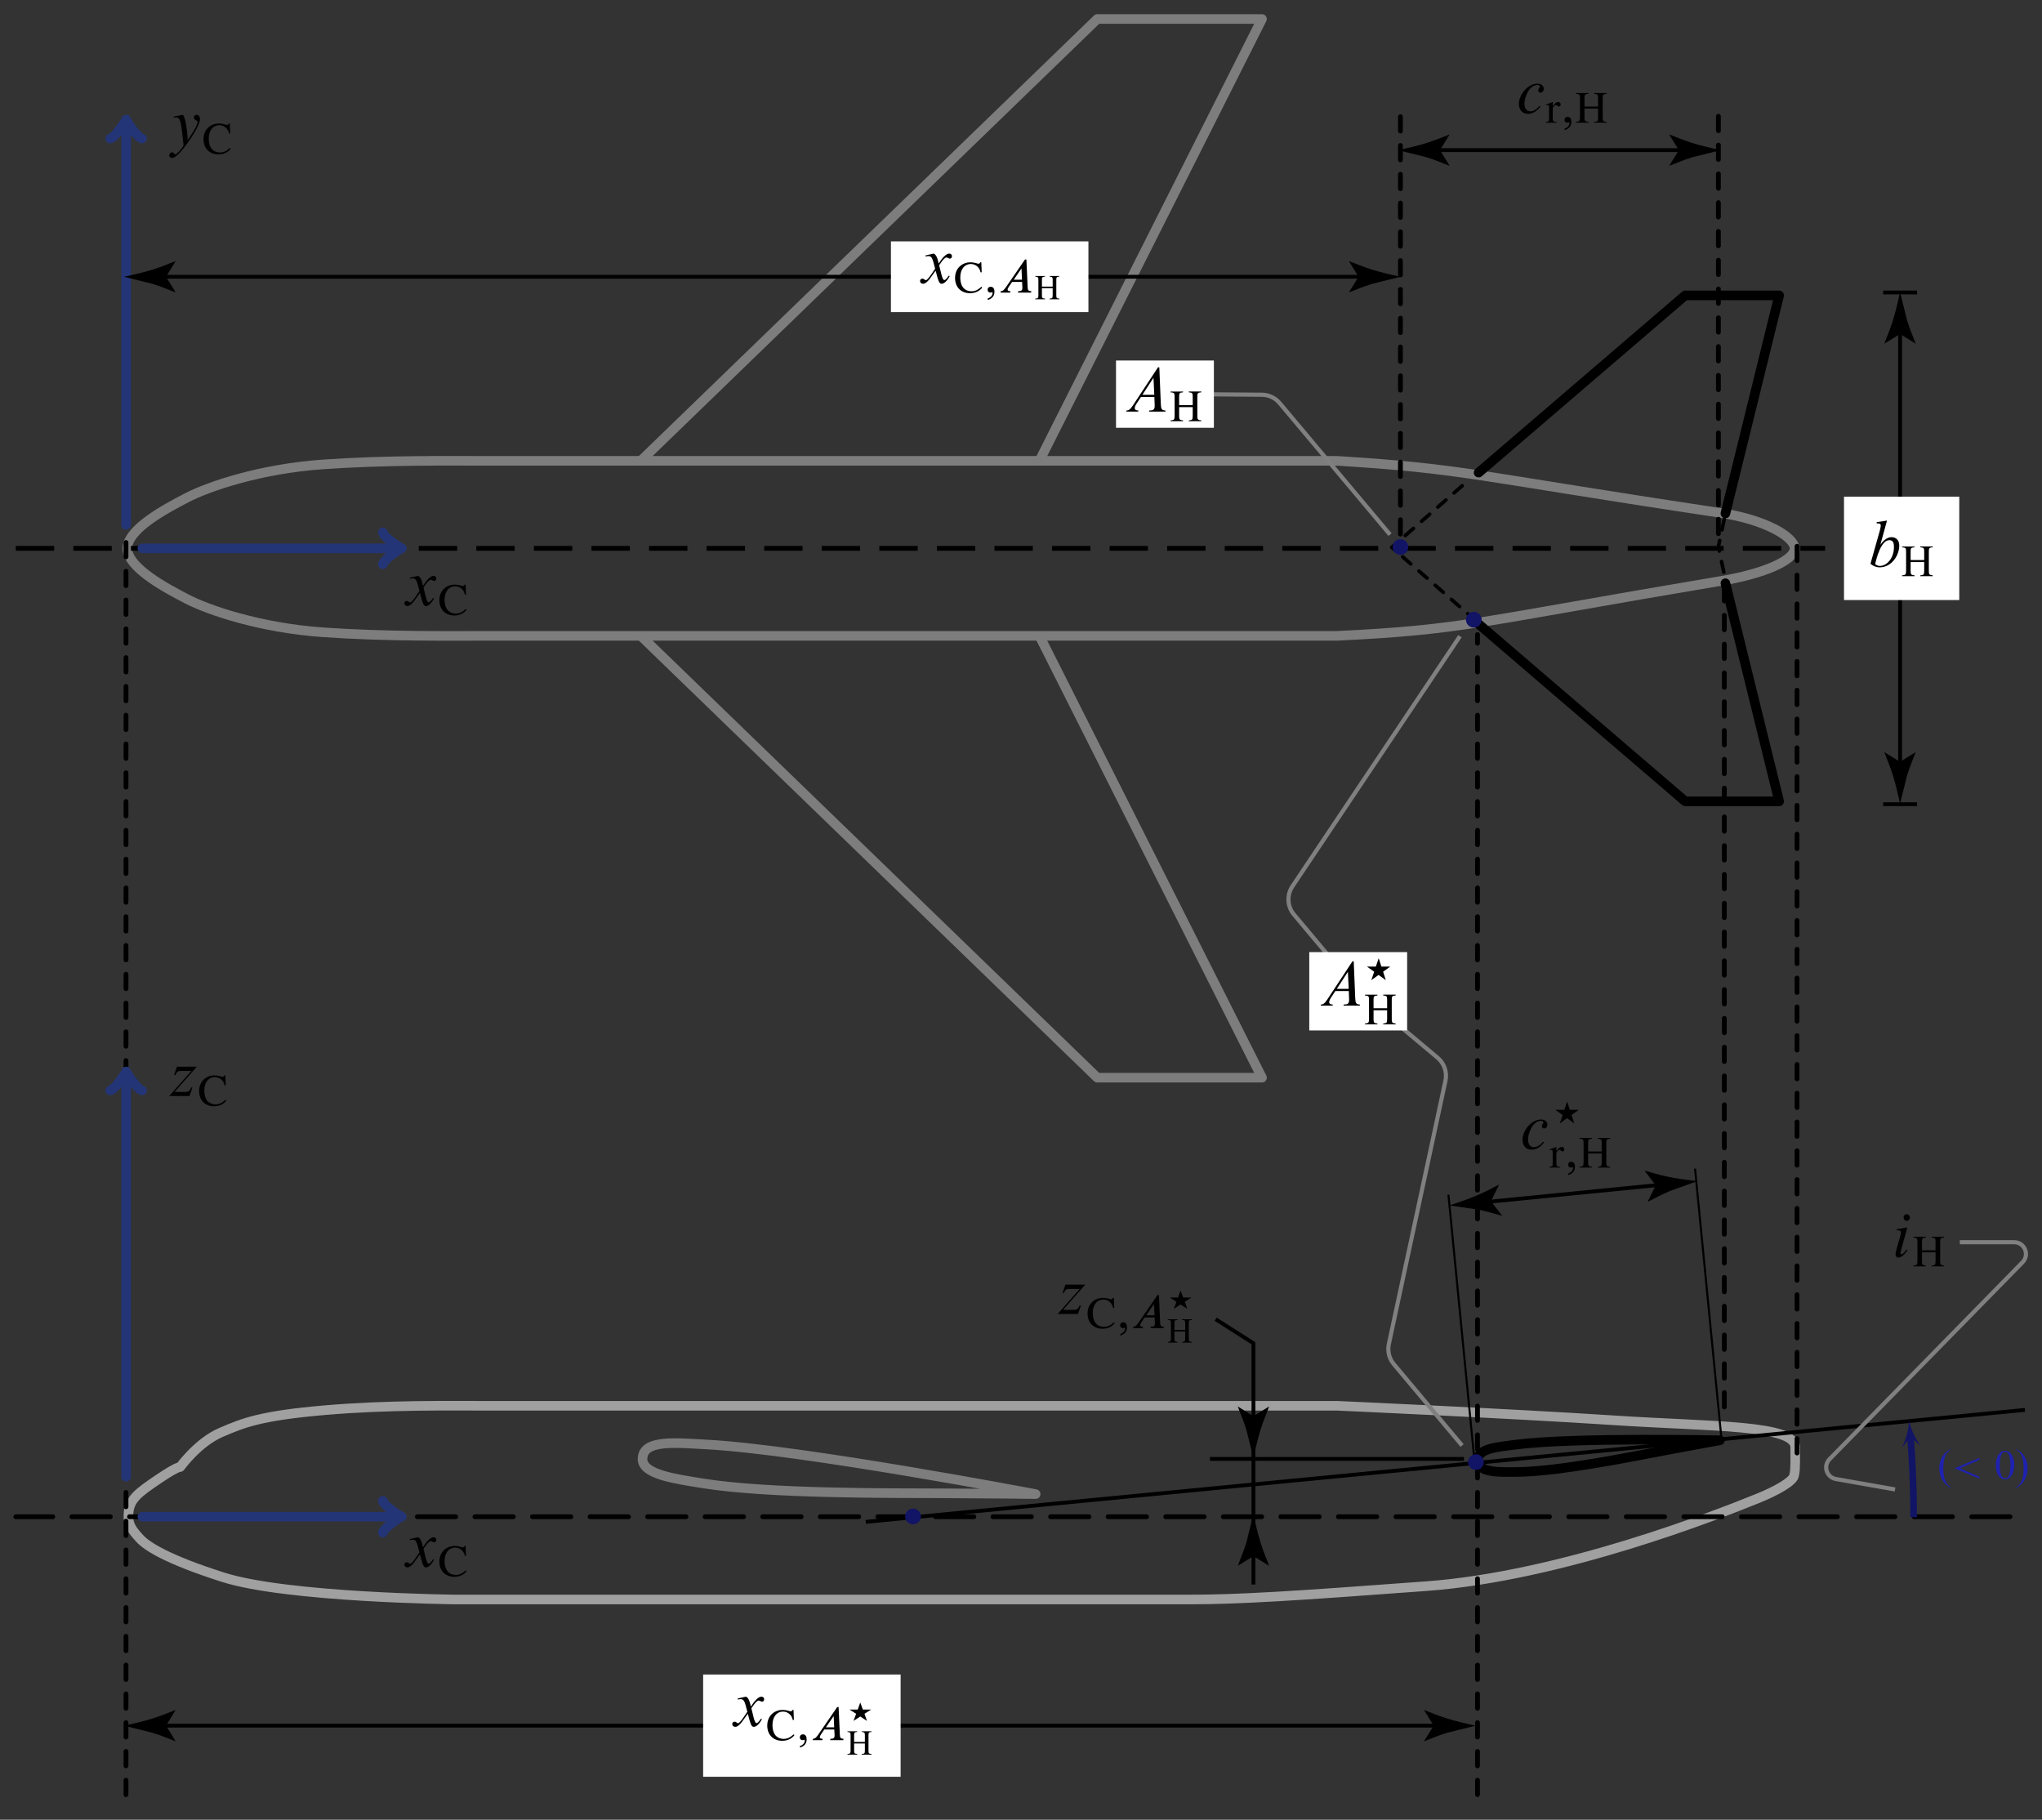 <?xml version="1.0" encoding="UTF-8" standalone="no"?>
<!-- Created with Inkscape (http://www.inkscape.org/) -->

<svg
   xmlns:ns1="http://www.iki.fi/pav/software/textext/"
   xmlns:dc="http://purl.org/dc/elements/1.1/"
   xmlns:cc="http://creativecommons.org/ns#"
   xmlns:rdf="http://www.w3.org/1999/02/22-rdf-syntax-ns#"
   xmlns:svg="http://www.w3.org/2000/svg"
   xmlns="http://www.w3.org/2000/svg"
   xmlns:sodipodi="http://sodipodi.sourceforge.net/DTD/sodipodi-0.dtd"
   xmlns:inkscape="http://www.inkscape.org/namespaces/inkscape"
   version="1.1"
   id="svg2"
   xml:space="preserve"
   width="760.931"
   height="678.038"
   viewBox="0 0 760.931 678.038"
   sodipodi:docname="wing_fuselage_htail_definitions_1.svg"
   inkscape:version="0.92.4 (5da689c313, 2019-01-14)"><rect x="0" y="0" width="760.931" height="678.038" fill="#333333" stroke="none"/><defs
     id="defs6"><clipPath
       clipPathUnits="userSpaceOnUse"
       id="clipPath94"><path
         d="m 600,6417 v 0 z"
         id="path92"
         inkscape:connector-curvature="0" /></clipPath><clipPath
       clipPathUnits="userSpaceOnUse"
       id="clipPath182"><path
         d="m 600,6417 v 0 z"
         id="path180"
         inkscape:connector-curvature="0" /></clipPath><clipPath
       clipPathUnits="userSpaceOnUse"
       id="clipPath206"><path
         d="m 600,6417 v 0 z"
         id="path204"
         inkscape:connector-curvature="0" /></clipPath><clipPath
       clipPathUnits="userSpaceOnUse"
       id="clipPath242"><path
         d="m 2314.3,-4544.93 v 0 z"
         id="path240"
         inkscape:connector-curvature="0" /></clipPath></defs><sodipodi:namedview
     pagecolor="#ffffff"
     bordercolor="#666666"
     borderopacity="1"
     objecttolerance="10"
     gridtolerance="10"
     guidetolerance="10"
     inkscape:pageopacity="0"
     inkscape:pageshadow="2"
     inkscape:window-width="2215"
     inkscape:window-height="1334"
     id="namedview4"
     showgrid="false"
     inkscape:zoom="1.1442198"
     inkscape:cx="742.39005"
     inkscape:cy="220.4449"
     inkscape:window-x="1213"
     inkscape:window-y="0"
     inkscape:window-maximized="0"
     inkscape:current-layer="g10"
     fit-margin-top="5"
     fit-margin-left="5"
     fit-margin-right="5"
     fit-margin-bottom="5" /><g
     id="g10"
     inkscape:groupmode="layer"
     inkscape:label="wing_fuselage_htail_definitions_1"
     transform="matrix(1.333,0,0,-1.333,-76.429,1181.043)"><g
       id="g88"
       transform="scale(0.12)"><g
         clip-path="url(#clipPath94)"
         id="g90"><g
           transform="matrix(685,0,0,-4,-176.1,4830.9)"
           id="g96"><rect
             id="rect98"
             style="fill:#000000;fill-opacity:1;fill-rule:nonzero"
             transform="matrix(1,0,0,-1,0,1)"
             height="1"
             width="1"
             y="0"
             x="0" /></g></g></g><g
       id="g176"
       transform="scale(0.12)"><g
         clip-path="url(#clipPath182)"
         id="g178" /></g><g
       id="g200"
       transform="scale(0.12)"><g
         clip-path="url(#clipPath206)"
         id="g202" /></g><g
       id="g236"
       transform="scale(0.12)"><g
         clip-path="url(#clipPath242)"
         id="g238" /></g><path
       inkscape:connector-curvature="0"
       id="path14"
       style="fill:none;stroke:#a0a0a0;stroke-width:2.682;stroke-linecap:round;stroke-linejoin:round;stroke-miterlimit:10;stroke-dasharray:none;stroke-opacity:1"
       d="m 184.457,438.909 c 0,0 -46.897,0.515 -64.778,6.223 -15.484,4.943 -21.263,8.591 -23.333,10.891 -2.164,2.406 -3.376,3.888 -3.07,7.156 0.36,3.831 2.762,5.602 8.29,9.335 5.524,3.733 6.14,3.421 6.14,3.421 0,0 4.912,6.846 11.357,9.646 6.447,2.8 11.328,4.691 28.86,6.224 17.805,1.555 35.612,1.243 46.665,1.243 11.051,0 236.698,0 236.698,0 0,0 48.813,-2.176 77.056,-4.043 27.816,-1.839 51.253,-1.169 50.844,-7.705 -0.053,-2.513 0.159,-5.625 -0.283,-7.615 -0.174,-1.831 -5.43,-4.596 -10.036,-6.463 -11.472,-4.652 -54.952,-21.781 -92.715,-24.58 -37.761,-2.802 -52.496,-3.735 -66.313,-3.735 -13.814,0 -205.383,0 -205.383,0 z" /><path
       inkscape:connector-curvature="0"
       id="path16"
       style="fill:none;stroke:#7d7d7d;stroke-width:2.682;stroke-linecap:round;stroke-linejoin:round;stroke-miterlimit:10;stroke-dasharray:none;stroke-opacity:1"
       d="m 346.857,468.372 c 0,0 -65.399,12.464 -92.091,13.871 -8.612,0.454 -17.722,1.447 -17.816,-4.032 -0.077,-4.321 8.923,-5.578 17.139,-6.881 18.12,-2.874 51.734,-2.693 66.962,-2.744 11.173,-0.036 25.806,-0.215 25.806,-0.215 z" /><path
       inkscape:connector-curvature="0"
       id="path18"
       style="fill:none;stroke:#000000;stroke-width:1.341;stroke-linecap:round;stroke-linejoin:miter;stroke-miterlimit:10;stroke-dasharray:10.729, 5.364;stroke-dashoffset:80.865;stroke-opacity:1"
       d="M 61.752,462.04 H 620.114" /><path
       inkscape:connector-curvature="0"
       id="path20"
       style="fill:none;stroke:#7d7d7d;stroke-width:2.682;stroke-linecap:round;stroke-linejoin:round;stroke-miterlimit:10;stroke-dasharray:none;stroke-opacity:1"
       d="m 559.009,732.729 c 0.033,-3.297 -8.385,-7.057 -20.531,-9.101 -68.565,-11.533 -71.746,-13.637 -107.392,-15.357 h -236.806 c -11.057,0 -28.872,-0.249 -46.685,0.997 -17.539,1.231 -32.043,6.192 -38.088,9.344 -5.768,3.008 -16.484,8.655 -16.583,14.118 0.098,5.462 10.814,11.109 16.583,14.116 6.045,3.153 20.549,8.113 38.088,9.344 17.814,1.248 35.628,0.997 46.685,0.997 h 236.806 c 36.113,-2.244 37.731,-4.129 107.392,-14.576 12.103,-1.825 20.497,-6.617 20.531,-9.881 z" /><path
       inkscape:connector-curvature="0"
       id="path22"
       style="fill:none;stroke:#000000;stroke-width:1.341;stroke-linecap:round;stroke-linejoin:miter;stroke-miterlimit:10;stroke-dasharray:4.023,4.023;stroke-dashoffset:13.41;stroke-opacity:1"
       d="M 92.558,381.683 V 735.444 M 559.697,477.171 V 735.444 M 470.369,381.683 v 326.938 m 69.004,-218.576 v 231.451" /><path
       inkscape:connector-curvature="0"
       id="path24"
       style="fill:none;stroke:#7d7d7d;stroke-width:2.682;stroke-linecap:round;stroke-linejoin:round;stroke-miterlimit:10;stroke-dasharray:none;stroke-opacity:1"
       d="m 236.793,757.501 127.283,123.19 h 46.052 L 348.065,757.501 m -111.272,-49.544 127.283,-123.192 h 46.052 l -62.062,123.192" /><path
       inkscape:connector-curvature="0"
       id="path26"
       style="fill:none;stroke:#000000;stroke-width:1.341;stroke-linecap:butt;stroke-linejoin:miter;stroke-miterlimit:10;stroke-dasharray:10.729, 5.364;stroke-dashoffset:0;stroke-opacity:1"
       d="M 61.752,732.729 H 567.542" /><path
       inkscape:connector-curvature="0"
       id="path28"
       style="fill:#000000;fill-opacity:1;fill-rule:nonzero;stroke:none;stroke-width:0.139"
       d="m 106.455,408.028 c -2.527,-0.917 -3.275,-1.379 -6.555,-2.414 -2.194,-0.692 -5.372,-1.443 -7.879,-1.978 2.471,-0.628 5.862,-1.471 7.879,-1.961 3.279,-1.035 4.028,-1.498 6.555,-2.414 l -2.716,4.376 2.716,4.392" /><path
       inkscape:connector-curvature="0"
       id="path30"
       style="fill:none;stroke:#000000;stroke-width:1.073;stroke-linecap:butt;stroke-linejoin:miter;stroke-miterlimit:10;stroke-dasharray:none;stroke-opacity:1"
       d="M 96.582,403.644 H 466.422" /><path
       inkscape:connector-curvature="0"
       id="path32"
       style="fill:#000000;fill-opacity:1;fill-rule:nonzero;stroke:none;stroke-width:0.139"
       d="m 455.399,408.028 c 2.527,-0.917 3.275,-1.379 6.555,-2.414 2.194,-0.692 5.372,-1.443 7.879,-1.978 -2.47,-0.628 -5.862,-1.471 -7.879,-1.961 -3.279,-1.035 -4.027,-1.498 -6.555,-2.414 l 2.717,4.376 -2.717,4.392" /><path
       inkscape:connector-curvature="0"
       id="path34"
       style="fill:#000000;fill-opacity:1;fill-rule:nonzero;stroke:none;stroke-width:0.139"
       d="m 584.099,675.772 c 0.917,-2.526 1.379,-3.275 2.414,-6.555 0.692,-2.194 1.443,-5.372 1.978,-7.879 0.628,2.471 1.471,5.862 1.961,7.879 1.035,3.279 1.498,4.029 2.414,6.555 l -4.376,-2.715 -4.392,2.715" /><path
       inkscape:connector-curvature="0"
       id="path36"
       style="fill:#000000;fill-opacity:1;fill-rule:nonzero;stroke:none;stroke-width:0.139"
       d="m 584.099,789.936 c 0.917,2.526 1.379,3.275 2.414,6.555 0.692,2.193 1.443,5.37 1.978,7.878 0.628,-2.47 1.471,-5.862 1.961,-7.878 1.035,-3.279 1.498,-4.029 2.414,-6.555 l -4.376,2.715 -4.392,-2.715" /><path
       inkscape:connector-curvature="0"
       id="path38"
       style="fill:none;stroke:#000000;stroke-width:1.073;stroke-linecap:round;stroke-linejoin:round;stroke-miterlimit:10;stroke-dasharray:none;stroke-opacity:1"
       d="M 588.509,666.987 V 796.322" /><path
       inkscape:connector-curvature="0"
       id="path40"
       style="fill:none;stroke:#000000;stroke-width:1.073;stroke-linecap:butt;stroke-linejoin:miter;stroke-miterlimit:10;stroke-dasharray:none;stroke-opacity:1"
       d="m 583.769,804.246 h 9.483" /><path
       inkscape:connector-curvature="0"
       id="path42"
       style="fill:none;stroke:#000000;stroke-width:1.073;stroke-linecap:butt;stroke-linejoin:miter;stroke-miterlimit:10;stroke-dasharray:none;stroke-opacity:1"
       d="m 583.769,661.21 h 9.483" /><path
       inkscape:connector-curvature="0"
       id="path44"
       style="fill:none;stroke:#243577;stroke-width:2.682;stroke-linecap:round;stroke-linejoin:round;stroke-miterlimit:10;stroke-dasharray:none;stroke-opacity:1"
       d="M 92.597,473.221 V 585.471" /><path
       inkscape:connector-curvature="0"
       id="path46"
       style="fill:none;stroke:#243577;stroke-width:2.682;stroke-linecap:round;stroke-linejoin:round;stroke-miterlimit:10;stroke-dasharray:none;stroke-opacity:1"
       d="m 97.041,581.196 c -1.264,0.212 -4.233,4.675 -4.444,5.308 -0.211,-0.632 -3.18,-5.096 -4.444,-5.308" /><path
       inkscape:connector-curvature="0"
       id="path48"
       style="fill:none;stroke:#243577;stroke-width:2.682;stroke-linecap:round;stroke-linejoin:round;stroke-miterlimit:10;stroke-dasharray:none;stroke-opacity:1"
       d="M 97.151,462.04 H 168.631" /><path
       inkscape:connector-curvature="0"
       id="path50"
       style="fill:none;stroke:#243577;stroke-width:2.682;stroke-linecap:round;stroke-linejoin:round;stroke-miterlimit:10;stroke-dasharray:none;stroke-opacity:1"
       d="m 164.356,457.596 c 0.212,1.265 4.675,4.232 5.308,4.444 -0.632,0.21 -5.096,3.179 -5.308,4.444" /><path
       inkscape:connector-curvature="0"
       id="path52"
       style="fill:none;stroke:#243577;stroke-width:2.682;stroke-linecap:round;stroke-linejoin:round;stroke-miterlimit:10;stroke-dasharray:none;stroke-opacity:1"
       d="M 97.151,732.729 H 168.631" /><path
       inkscape:connector-curvature="0"
       id="path54"
       style="fill:none;stroke:#243577;stroke-width:2.682;stroke-linecap:round;stroke-linejoin:round;stroke-miterlimit:10;stroke-dasharray:none;stroke-opacity:1"
       d="m 164.356,728.285 c 0.212,1.264 4.675,4.232 5.308,4.444 -0.632,0.21 -5.096,3.179 -5.308,4.444" /><path
       inkscape:connector-curvature="0"
       id="path56"
       style="fill:none;stroke:#243577;stroke-width:2.682;stroke-linecap:round;stroke-linejoin:round;stroke-miterlimit:10;stroke-dasharray:none;stroke-opacity:1"
       d="M 92.597,739.297 V 851.547" /><path
       inkscape:connector-curvature="0"
       id="path58"
       style="fill:none;stroke:#243577;stroke-width:2.682;stroke-linecap:round;stroke-linejoin:round;stroke-miterlimit:10;stroke-dasharray:none;stroke-opacity:1"
       d="m 97.041,847.272 c -1.264,0.213 -4.233,4.677 -4.444,5.308 -0.211,-0.631 -3.18,-5.095 -4.444,-5.308" /><path
       inkscape:connector-curvature="0"
       id="path60"
       style="fill:none;stroke:#000000;stroke-width:1.006;stroke-linecap:round;stroke-linejoin:round;stroke-miterlimit:10;stroke-dasharray:3.018, 3.018;stroke-dashoffset:21.66;stroke-opacity:1"
       d="M 467.959,751.852 446.405,733.017 467.959,714.182" /><path
       inkscape:connector-curvature="0"
       id="path62"
       style="fill:none;stroke:#000000;stroke-width:1.006;stroke-linecap:round;stroke-linejoin:round;stroke-miterlimit:10;stroke-dasharray:3.018, 3.018;stroke-dashoffset:39.711;stroke-opacity:1"
       d="m 539.861,743.329 -2.145,-10.119 2.145,-10.121" /><path
       inkscape:connector-curvature="0"
       id="path64"
       style="fill:none;stroke:#000000;stroke-width:2.682;stroke-linecap:round;stroke-linejoin:round;stroke-miterlimit:10;stroke-dasharray:none;stroke-opacity:1"
       d="m 538.133,483.409 c 0,0 -41.114,0.908 -57.401,-1.254 -5.255,-0.698 -10.881,-1.084 -10.204,-4.867 0.532,-2.985 6.128,-2.795 11.259,-2.728 11.313,0.148 31.563,4.217 40.752,5.969 6.745,1.286 15.594,2.88 15.594,2.88 z" /><path
       inkscape:connector-curvature="0"
       id="path66"
       style="fill:none;stroke:#000000;stroke-width:1.073;stroke-linecap:butt;stroke-linejoin:miter;stroke-miterlimit:10;stroke-dasharray:none;stroke-opacity:1"
       d="m 299.352,460.604 324.065,31.304" /><path
       inkscape:connector-curvature="0"
       id="path68"
       style="fill:#000000;fill-opacity:1;fill-rule:nonzero;stroke:none;stroke-width:0.139"
       d="m 476.411,554.876 c -2.423,-1.165 -3.122,-1.7 -6.281,-3.055 -2.115,-0.908 -5.202,-1.971 -7.643,-2.753 2.52,-0.38 5.978,-0.88 8.035,-1.167 3.366,-0.704 4.157,-1.089 6.762,-1.75 l -3.139,4.083 2.265,4.642" /><path
       inkscape:connector-curvature="0"
       id="path70"
       style="fill:#000000;fill-opacity:1;fill-rule:nonzero;stroke:none;stroke-width:0.139"
       d="m 517.057,558.781 c 2.605,-0.66 3.396,-1.045 6.763,-1.748 2.251,-0.471 5.487,-0.901 8.037,-1.184 -2.396,-0.871 -5.687,-2.048 -7.645,-2.736 -3.16,-1.357 -3.859,-1.892 -6.281,-3.055 l 2.267,4.624 -3.14,4.1" /><path
       inkscape:connector-curvature="0"
       id="path72"
       style="fill:none;stroke:#000000;stroke-width:1.073;stroke-linecap:butt;stroke-linejoin:miter;stroke-miterlimit:10;stroke-dasharray:none;stroke-opacity:1"
       d="m 465.162,549.255 56.766,5.609" /><path
       inkscape:connector-curvature="0"
       id="path74"
       style="fill:none;stroke:#000000;stroke-width:0.57;stroke-linecap:butt;stroke-linejoin:miter;stroke-miterlimit:10;stroke-dasharray:none;stroke-opacity:1"
       d="m 462.242,552.056 7.383,-75.442" /><path
       inkscape:connector-curvature="0"
       id="path76"
       style="fill:none;stroke:#000000;stroke-width:0.57;stroke-linecap:butt;stroke-linejoin:miter;stroke-miterlimit:10;stroke-dasharray:none;stroke-opacity:1"
       d="m 531.182,559.331 7.383,-75.442" /><path
       inkscape:connector-curvature="0"
       id="path78"
       style="fill:none;stroke:#000000;stroke-width:2.682;stroke-linecap:round;stroke-linejoin:round;stroke-miterlimit:10;stroke-dasharray:none;stroke-opacity:1"
       d="m 470.683,753.894 57.747,49.548 h 26.268 l -15.02,-60.961 m -68.995,-30.918 57.747,-49.548 h 26.268 l -15.02,60.961" /><path
       inkscape:connector-curvature="0"
       id="path80"
       style="fill:none;stroke:#000000;stroke-width:1.073;stroke-linecap:butt;stroke-linejoin:miter;stroke-miterlimit:10;stroke-dasharray:none;stroke-opacity:1"
       d="M 395.572,478.206 H 466.588" /><path
       inkscape:connector-curvature="0"
       id="path82"
       style="fill:#000000;fill-opacity:1;fill-rule:nonzero;stroke:none;stroke-width:0.139"
       d="m 412.121,492.865 c -0.917,-2.527 -1.379,-3.277 -2.414,-6.555 -0.692,-2.194 -1.443,-5.372 -1.978,-7.879 -0.627,2.47 -1.47,5.861 -1.96,7.879 -1.035,3.278 -1.498,4.027 -2.414,6.555 l 4.374,-2.717 4.392,2.717" /><path
       inkscape:connector-curvature="0"
       id="path84"
       style="fill:#000000;fill-opacity:1;fill-rule:nonzero;stroke:none;stroke-width:0.139"
       d="m 412.121,448.315 c -0.917,2.526 -1.379,3.275 -2.414,6.555 -0.692,2.193 -1.443,5.372 -1.978,7.879 -0.627,-2.471 -1.47,-5.862 -1.96,-7.879 -1.035,-3.279 -1.498,-4.029 -2.414,-6.555 l 4.374,2.715 4.392,-2.715" /><path
       inkscape:connector-curvature="0"
       id="path86"
       style="fill:none;stroke:#000000;stroke-width:1.073;stroke-linecap:butt;stroke-linejoin:miter;stroke-miterlimit:10;stroke-dasharray:none;stroke-opacity:1"
       d="m 397.172,517.251 10.567,-6.726 V 443.087" /><path
       inkscape:connector-curvature="0"
       id="path146"
       style="fill:#121466;fill-opacity:1;fill-rule:nonzero;stroke:none;stroke-width:0.139"
       d="m 471.077,712.786 c 0,0.958 -0.777,1.736 -1.734,1.736 -0.958,0 -1.736,-0.777 -1.736,-1.736 0,-0.957 0.777,-1.734 1.736,-1.734 0.957,0 1.734,0.777 1.734,1.734" /><path
       inkscape:connector-curvature="0"
       id="path148"
       style="fill:none;stroke:#121466;stroke-width:0.925;stroke-linecap:butt;stroke-linejoin:miter;stroke-miterlimit:10;stroke-dasharray:none;stroke-opacity:1"
       d="m 471.077,712.786 c 0,0.958 -0.777,1.736 -1.734,1.736 -0.958,0 -1.736,-0.777 -1.736,-1.736 0,-0.957 0.777,-1.734 1.736,-1.734 0.957,0 1.734,0.777 1.734,1.734 z" /><path
       inkscape:connector-curvature="0"
       id="path164"
       style="fill:#ffffff;fill-opacity:1;fill-rule:nonzero;stroke:none;stroke-width:0.139"
       d="m 572.829,732.729 v 14.446 h 32.217 v -28.894 h -32.217" /><path
       inkscape:connector-curvature="0"
       id="path184"
       style="fill:#ffffff;fill-opacity:1;fill-rule:nonzero;stroke:none;stroke-width:0.171"
       d="m 253.899,403.644 v 14.289 h 55.206 v -28.578 h -55.206" /><path
       inkscape:connector-curvature="0"
       id="path208"
       style="fill:#121466;fill-opacity:1;fill-rule:nonzero;stroke:none;stroke-width:0.139"
       d="m 471.68,477.315 c 0,0.957 -0.777,1.734 -1.734,1.734 -0.958,0 -1.734,-0.777 -1.734,-1.734 0,-0.958 0.776,-1.736 1.734,-1.736 0.957,0 1.734,0.777 1.734,1.736" /><path
       inkscape:connector-curvature="0"
       id="path210"
       style="fill:none;stroke:#121466;stroke-width:0.925;stroke-linecap:butt;stroke-linejoin:miter;stroke-miterlimit:10;stroke-dasharray:none;stroke-opacity:1"
       d="m 471.68,477.315 c 0,0.957 -0.777,1.734 -1.734,1.734 -0.958,0 -1.734,-0.777 -1.734,-1.734 0,-0.958 0.776,-1.736 1.734,-1.736 0.957,0 1.734,0.777 1.734,1.736 z" /><path
       inkscape:connector-curvature="0"
       id="path212"
       style="fill:none;stroke:#808080;stroke-width:1.157;stroke-linecap:butt;stroke-linejoin:miter;stroke-miterlimit:10;stroke-dasharray:none;stroke-opacity:1"
       d="m 466.063,481.942 -19.083,22.742 c -1.305,1.555 -1.819,3.628 -1.393,5.613 l 15.826,73.62 c 0.513,2.385 -0.336,4.858 -2.204,6.425 l -22.171,18.605" /><path
       inkscape:connector-curvature="0"
       id="path214"
       style="fill:none;stroke:#808080;stroke-width:1.157;stroke-linecap:butt;stroke-linejoin:miter;stroke-miterlimit:10;stroke-dasharray:none;stroke-opacity:1"
       d="M 437.038,608.946 419.063,630.368 c -1.883,2.243 -2.056,5.461 -0.426,7.893 l 46.823,69.9" /><path
       inkscape:connector-curvature="0"
       id="path216"
       style="fill:#ffffff;fill-opacity:1;fill-rule:nonzero;stroke:none;stroke-width:0.139"
       d="m 423.344,608.916 v 10.948 h 27.36 v -21.895 h -27.36" /><path
       inkscape:connector-curvature="0"
       id="path232"
       style="fill:#121466;fill-opacity:1;fill-rule:nonzero;stroke:none;stroke-width:0.139"
       d="m 314.312,462.115 c 0,0.958 -0.776,1.736 -1.734,1.736 -0.957,0 -1.734,-0.777 -1.734,-1.736 0,-0.957 0.777,-1.734 1.734,-1.734 0.958,0 1.734,0.777 1.734,1.734" /><path
       inkscape:connector-curvature="0"
       id="path234"
       style="fill:none;stroke:#121466;stroke-width:0.925;stroke-linecap:butt;stroke-linejoin:miter;stroke-miterlimit:10;stroke-dasharray:none;stroke-opacity:1"
       d="m 314.312,462.115 c 0,0.958 -0.776,1.736 -1.734,1.736 -0.957,0 -1.734,-0.777 -1.734,-1.736 0,-0.957 0.777,-1.734 1.734,-1.734 0.958,0 1.734,0.777 1.734,1.734 z" /><path
       inkscape:connector-curvature="0"
       id="path244"
       style="fill:#121466;fill-opacity:1;fill-rule:nonzero;stroke:none;stroke-width:0.139"
       d="m 594.374,481.665 c -1.727,2.395 -2.853,4.841 -3.377,7.342 -0.077,-2.554 -0.756,-5.16 -2.037,-7.819 l 2.439,3.271" /><path
       inkscape:connector-curvature="0"
       id="path246"
       style="fill:none;stroke:#121466;stroke-width:1.851;stroke-linecap:butt;stroke-linejoin:miter;stroke-miterlimit:10;stroke-dasharray:none;stroke-opacity:1"
       d="m 592.293,461.904 c 0,0.071 0,0.142 0,0.212 0,7.534 -0.305,15.065 -0.911,22.572" /><path
       inkscape:connector-curvature="0"
       id="path248"
       style="fill:none;stroke:#808080;stroke-width:1.157;stroke-linecap:butt;stroke-linejoin:miter;stroke-miterlimit:10;stroke-dasharray:none;stroke-opacity:1"
       d="m 587.098,469.666 -16.535,2.916 c -2.606,0.46 -3.632,3.654 -1.779,5.545 l 53.964,55.052 c 2.041,2.081 0.566,5.595 -2.35,5.595 h -15.201" /><path
       inkscape:connector-curvature="0"
       id="path264"
       style="fill:#121466;fill-opacity:1;fill-rule:nonzero;stroke:none;stroke-width:0.139"
       d="m 450.563,733.095 c 0,0.957 -0.777,1.734 -1.734,1.734 -0.958,0 -1.736,-0.777 -1.736,-1.734 0,-0.958 0.777,-1.736 1.736,-1.736 0.957,0 1.734,0.777 1.734,1.736" /><path
       inkscape:connector-curvature="0"
       id="path266"
       style="fill:none;stroke:#121466;stroke-width:0.925;stroke-linecap:butt;stroke-linejoin:miter;stroke-miterlimit:10;stroke-dasharray:none;stroke-opacity:1"
       d="m 450.563,733.095 c 0,0.957 -0.777,1.734 -1.734,1.734 -0.958,0 -1.736,-0.777 -1.736,-1.734 0,-0.958 0.777,-1.736 1.736,-1.736 0.957,0 1.734,0.777 1.734,1.736 z" /><path
       inkscape:connector-curvature="0"
       id="path268"
       style="fill:none;stroke:#808080;stroke-width:1.157;stroke-linecap:butt;stroke-linejoin:miter;stroke-miterlimit:10;stroke-dasharray:none;stroke-opacity:1"
       d="m 445.917,736.565 -30.835,36.746 c -1.238,1.477 -3.062,2.336 -4.99,2.352 l -27.079,0.213" /><path
       inkscape:connector-curvature="0"
       id="path270"
       style="fill:#ffffff;fill-opacity:1;fill-rule:nonzero;stroke:none;stroke-width:0.139"
       d="m 369.319,775.827 v 9.401 h 27.36 v -18.801 h -27.36" /><g
       id="g1679"
       ns1:jacobian_sqrt="1.8"
       inkscapeversion="0.92.4"
       ns1:alignment="middle center"
       ns1:scale="1.35"
       ns1:preamble="C:\\texlive\\texmf-local\\tex\\latex\\default_packages_guit.tex"
       ns1:text="$x_\\mathrm{C}$"
       ns1:pdfconverter="pdf2svg"
       ns1:texconverter="pdflatex"
       ns1:version="0.11.0"
       transform="matrix(1.8,0,0,-1.8,-97.669,959.397)"><g
         id="surface1"><g
           id="g1672"
           style="fill:#000000;fill-opacity:1"><path
             id="path1670"
             transform="translate(148.712,134.765)"
             d="m 5.156,-4.172 c 0,-0.266 -0.234,-0.391 -0.422,-0.391 -0.5,0 -1.141,0.75 -1.641,1.547 0,-0.016 -0.078,-0.344 -0.078,-0.344 -0.156,-0.656 -0.344,-1.031 -0.688,-1.203 0,0 -1.125,0.25 -1.266,0.281 v 0.172 c 0.203,-0.047 0.359,-0.062 0.469,-0.062 0.547,0 0.641,0.516 1.016,1.953 C 2.094,-1.547 1.391,-0.438 1.109,-0.438 0.875,-0.438 0.875,-0.672 0.562,-0.672 c -0.219,0 -0.359,0.156 -0.359,0.359 0,0.25 0.188,0.438 0.469,0.438 0.688,0 1.344,-1.25 1.953,-2.031 0.031,0.078 0.25,0.953 0.25,0.953 C 3.125,-0.031 3.312,0.125 3.562,0.125 c 0.312,0 0.781,-0.312 1.25,-1.188 L 4.672,-1.141 c -0.172,0.219 -0.453,0.688 -0.703,0.688 -0.344,0 -0.547,-1.406 -0.797,-2.297 0.062,-0.078 0.75,-1.203 1.125,-1.203 0.188,0 0.359,0.172 0.531,0.172 0.25,0 0.328,-0.203 0.328,-0.391 z m 0,0"
             style="stroke:none;stroke-width:0"
             inkscape:connector-curvature="0" /></g><g
           id="g1676"
           style="fill:#000000;fill-opacity:1"><path
             id="path1674"
             transform="translate(154.162,136.259)"
             d="m 4.406,-0.781 -0.125,-0.125 c -0.516,0.484 -0.969,0.703 -1.547,0.703 -0.422,0 -0.797,-0.125 -1.094,-0.375 C 1.234,-0.922 1,-1.547 1,-2.359 c 0,-1.25 0.656,-2.078 1.656,-2.078 0.406,0 0.766,0.156 1.047,0.438 0.219,0.219 0.328,0.406 0.453,0.859 h 0.172 l -0.062,-1.562 h -0.156 c -0.047,0.141 -0.156,0.219 -0.281,0.219 -0.078,0 -0.172,-0.016 -0.281,-0.062 -0.344,-0.109 -0.688,-0.156 -1.031,-0.156 -0.531,0 -1.078,0.188 -1.5,0.547 -0.531,0.438 -0.828,1.094 -0.828,1.891 0,1.422 0.938,2.359 2.328,2.359 0.781,0 1.469,-0.312 1.891,-0.875 z m 0,0"
             style="stroke:none;stroke-width:0"
             inkscape:connector-curvature="0" /></g></g></g><g
       id="g2610"
       ns1:jacobian_sqrt="1.8"
       inkscapeversion="0.92.4"
       ns1:alignment="middle center"
       ns1:scale="1.35"
       ns1:preamble="C:\\texlive\\texmf-local\\tex\\latex\\default_packages_guit.tex"
       ns1:text="$y_\\mathrm{C}$"
       ns1:pdfconverter="pdf2svg"
       ns1:texconverter="pdflatex"
       ns1:version="0.11.0"
       transform="matrix(1.8,0,0,-1.8,-163.781,1064.285)"><g
         id="g2608"><g
           id="g2602"
           style="fill:#000000;fill-opacity:1"><path
             id="path2600"
             transform="translate(148.712,134.765)"
             d="m 5.188,-17.224 c 0,-0.438 -0.25,-0.672 -0.547,-0.672 -0.234,0 -0.391,0.203 -0.391,0.406 0,0.516 0.562,0.375 0.562,0.703 0,0.641 -1.25,2.391 -1.531,2.828 -0.094,-2 -0.391,-3.5 -0.734,-3.938 l -1.453,0.281 v 0.172 c 0.094,-0.031 0.219,-0.047 0.359,-0.047 0.75,0 0.797,0.75 1.188,4.312 -0.141,0.422 -1.031,1.438 -1.297,1.438 -0.188,0 -0.172,-0.328 -0.5,-0.328 -0.234,0 -0.438,0.219 -0.438,0.453 0,0.312 0.297,0.422 0.453,0.422 0.672,0 1.875,-1.516 2.906,-3.047 0.906,-1.359 1.422,-2.406 1.422,-2.984 z"
             style="stroke:none;stroke-width:0"
             inkscape:connector-curvature="0"
             sodipodi:nodetypes="ssssccccscsssscs" /></g><g
           id="g2606"
           style="fill:#000000;fill-opacity:1"><path
             id="path2604"
             transform="translate(154.261,136.259)"
             d="m 4.406,-14.115 -0.125,-0.125 c -0.516,0.484 -0.969,0.703 -1.547,0.703 -0.422,0 -0.797,-0.125 -1.094,-0.375 C 1.234,-14.255 1,-14.88 1,-15.693 c 0,-1.25 0.656,-2.078 1.656,-2.078 0.406,0 0.766,0.156 1.047,0.438 0.219,0.219 0.328,0.406 0.453,0.859 h 0.172 l -0.062,-1.562 h -0.156 c -0.047,0.141 -0.156,0.219 -0.281,0.219 -0.078,0 -0.172,-0.016 -0.281,-0.062 -0.344,-0.109 -0.688,-0.156 -1.031,-0.156 -0.531,0 -1.078,0.188 -1.5,0.547 -0.531,0.438 -0.828,1.094 -0.828,1.891 0,1.422 0.938,2.359 2.328,2.359 0.781,0 1.469,-0.312 1.891,-0.875 z"
             style="stroke:none;stroke-width:0"
             inkscape:connector-curvature="0"
             sodipodi:nodetypes="ccscsssccccscscssc" /></g></g></g><g
       id="g2768"
       ns1:jacobian_sqrt="1.8"
       inkscapeversion="0.92.4"
       ns1:alignment="middle center"
       ns1:scale="1.35"
       ns1:preamble="C:\\texlive\\texmf-local\\tex\\latex\\default_packages_guit.tex"
       ns1:text="$z_\\mathrm{C}$"
       ns1:pdfconverter="pdf2svg"
       ns1:texconverter="pdflatex"
       ns1:version="0.11.0"
       transform="matrix(1.8,0,0,-1.8,-163.331,822.209)"><g
         id="g2766"><g
           id="g2760"
           style="fill:#000000;fill-opacity:1"><path
             id="path2758"
             transform="translate(148.712,134.765)"
             d="m 4.453,-4.562 h -3.094 l -0.438,1.297 H 1.125 c 0.25,-0.609 0.484,-0.625 0.844,-0.625 h 1.625 L 0.156,0 H 3.312 L 3.766,-1.328 H 3.562 c -0.234,0.688 -0.609,0.688 -0.984,0.688 H 1 Z m 0,0"
             style="stroke:none;stroke-width:0"
             inkscape:connector-curvature="0" /></g><g
           id="g2764"
           style="fill:#000000;fill-opacity:1"><path
             id="path2762"
             transform="translate(153.325,136.259)"
             d="m 4.406,-0.781 -0.125,-0.125 c -0.516,0.484 -0.969,0.703 -1.547,0.703 -0.422,0 -0.797,-0.125 -1.094,-0.375 C 1.234,-0.922 1,-1.547 1,-2.359 c 0,-1.25 0.656,-2.078 1.656,-2.078 0.406,0 0.766,0.156 1.047,0.438 0.219,0.219 0.328,0.406 0.453,0.859 h 0.172 l -0.062,-1.562 h -0.156 c -0.047,0.141 -0.156,0.219 -0.281,0.219 -0.078,0 -0.172,-0.016 -0.281,-0.062 -0.344,-0.109 -0.688,-0.156 -1.031,-0.156 -0.531,0 -1.078,0.188 -1.5,0.547 -0.531,0.438 -0.828,1.094 -0.828,1.891 0,1.422 0.938,2.359 2.328,2.359 0.781,0 1.469,-0.312 1.891,-0.875 z m 0,0"
             style="stroke:none;stroke-width:0"
             inkscape:connector-curvature="0" /></g></g></g><g
       transform="matrix(1.8,0,0,-1.8,-97.669,690.681)"
       ns1:version="0.11.0"
       ns1:texconverter="pdflatex"
       ns1:pdfconverter="pdf2svg"
       ns1:text="$x_\\mathrm{C}$"
       ns1:preamble="C:\\texlive\\texmf-local\\tex\\latex\\default_packages_guit.tex"
       ns1:scale="1.35"
       ns1:alignment="middle center"
       inkscapeversion="0.92.4"
       ns1:jacobian_sqrt="1.8"
       id="g1263"><g
         id="g1261"><g
           style="fill:#000000;fill-opacity:1"
           id="g1255"><path
             inkscape:connector-curvature="0"
             style="stroke:none;stroke-width:0"
             d="m 5.156,-4.172 c 0,-0.266 -0.234,-0.391 -0.422,-0.391 -0.5,0 -1.141,0.75 -1.641,1.547 0,-0.016 -0.078,-0.344 -0.078,-0.344 -0.156,-0.656 -0.344,-1.031 -0.688,-1.203 0,0 -1.125,0.25 -1.266,0.281 v 0.172 c 0.203,-0.047 0.359,-0.062 0.469,-0.062 0.547,0 0.641,0.516 1.016,1.953 C 2.094,-1.547 1.391,-0.438 1.109,-0.438 0.875,-0.438 0.875,-0.672 0.562,-0.672 c -0.219,0 -0.359,0.156 -0.359,0.359 0,0.25 0.188,0.438 0.469,0.438 0.688,0 1.344,-1.25 1.953,-2.031 0.031,0.078 0.25,0.953 0.25,0.953 C 3.125,-0.031 3.312,0.125 3.562,0.125 c 0.312,0 0.781,-0.312 1.25,-1.188 L 4.672,-1.141 c -0.172,0.219 -0.453,0.688 -0.703,0.688 -0.344,0 -0.547,-1.406 -0.797,-2.297 0.062,-0.078 0.75,-1.203 1.125,-1.203 0.188,0 0.359,0.172 0.531,0.172 0.25,0 0.328,-0.203 0.328,-0.391 z m 0,0"
             transform="translate(148.712,134.765)"
             id="path1253" /></g><g
           style="fill:#000000;fill-opacity:1"
           id="g1259"><path
             inkscape:connector-curvature="0"
             style="stroke:none;stroke-width:0"
             d="m 4.406,-0.781 -0.125,-0.125 c -0.516,0.484 -0.969,0.703 -1.547,0.703 -0.422,0 -0.797,-0.125 -1.094,-0.375 C 1.234,-0.922 1,-1.547 1,-2.359 c 0,-1.25 0.656,-2.078 1.656,-2.078 0.406,0 0.766,0.156 1.047,0.438 0.219,0.219 0.328,0.406 0.453,0.859 h 0.172 l -0.062,-1.562 h -0.156 c -0.047,0.141 -0.156,0.219 -0.281,0.219 -0.078,0 -0.172,-0.016 -0.281,-0.062 -0.344,-0.109 -0.688,-0.156 -1.031,-0.156 -0.531,0 -1.078,0.188 -1.5,0.547 -0.531,0.438 -0.828,1.094 -0.828,1.891 0,1.422 0.938,2.359 2.328,2.359 0.781,0 1.469,-0.312 1.891,-0.875 z m 0,0"
             transform="translate(154.162,136.259)"
             id="path1257" /></g></g></g><g
       id="g1387"
       ns1:jacobian_sqrt="1.8"
       inkscapeversion="0.92.4"
       ns1:alignment="middle center"
       ns1:scale="1.35"
       ns1:preamble="C:\\texlive\\texmf-local\\tex\\latex\\default_packages_guit.tex"
       ns1:text="$A_\\mathrm{H}$"
       ns1:pdfconverter="pdf2svg"
       ns1:texconverter="pdflatex"
       ns1:version="0.11.0"
       transform="matrix(1.8,0,0,-1.8,103.701,1013.532)"><g
         id="g1385"><g
           id="g1379"
           style="fill:#000000;fill-opacity:1"><path
             id="path1377"
             transform="translate(148.712,134.765)"
             d="M 6.547,-0.172 C 5.906,-0.172 5.844,-0.469 5.812,-1.156 L 5.578,-6.875 H 5.375 l -3.891,5.906 c -0.453,0.703 -0.719,0.797 -1,0.797 L 0.453,0 h 1.844 l 0.031,-0.172 c -0.328,0 -0.562,-0.094 -0.562,-0.375 0,-0.156 0.078,-0.375 0.266,-0.672 l 0.688,-1.047 H 4.812 l 0.047,1.281 C 4.891,-0.25 4.562,-0.172 4.031,-0.172 L 3.984,0 h 2.531 z m -1.75,-2.438 H 2.953 L 4.672,-5.25 Z m 0,0"
             style="stroke:none;stroke-width:0"
             inkscape:connector-curvature="0" /></g><g
           id="g1383"
           style="fill:#000000;fill-opacity:1"><path
             id="path1381"
             transform="translate(155.915,136.259)"
             d="M 4.891,0 V -0.125 C 4.375,-0.172 4.281,-0.266 4.281,-0.766 v -3.094 c 0,-0.5 0.078,-0.578 0.609,-0.625 v -0.125 h -1.938 v 0.125 c 0.531,0.047 0.609,0.125 0.609,0.625 V -2.5 H 1.453 v -1.359 c 0,-0.5 0.078,-0.578 0.609,-0.625 v -0.125 H 0.125 v 0.125 c 0.547,0.047 0.625,0.125 0.625,0.625 V -0.844 C 0.75,-0.25 0.672,-0.172 0.125,-0.125 V 0 H 2.062 V -0.125 C 1.547,-0.172 1.453,-0.266 1.453,-0.766 V -2.188 H 3.562 v 1.344 C 3.562,-0.25 3.5,-0.172 2.953,-0.125 V 0 Z m 0,0"
             style="stroke:none;stroke-width:0"
             inkscape:connector-curvature="0" /></g></g></g><g
       id="g1806"
       ns1:jacobian_sqrt="1.8"
       inkscapeversion="0.92.4"
       ns1:alignment="middle center"
       ns1:scale="1.35"
       ns1:preamble="C:\\texlive\\texmf-local\\tex\\latex\\default_packages_guit.tex"
       ns1:text="$A_\\mathrm{H}^\\star$"
       ns1:pdfconverter="pdf2svg"
       ns1:texconverter="pdflatex"
       ns1:version="0.11.0"
       transform="matrix(1.8,0,0,-1.8,158.05,847.482)"><g
         id="g1804"><g
           id="g1794"
           style="fill:#000000;fill-opacity:1"><path
             id="path1792"
             transform="translate(148.712,134.765)"
             d="M 6.547,-0.172 C 5.906,-0.172 5.844,-0.469 5.812,-1.156 L 5.578,-6.875 H 5.375 l -3.891,5.906 c -0.453,0.703 -0.719,0.797 -1,0.797 L 0.453,0 h 1.844 l 0.031,-0.172 c -0.328,0 -0.562,-0.094 -0.562,-0.375 0,-0.156 0.078,-0.375 0.266,-0.672 l 0.688,-1.047 H 4.812 l 0.047,1.281 C 4.891,-0.25 4.562,-0.172 4.031,-0.172 L 3.984,0 h 2.531 z m -1.75,-2.438 H 2.953 L 4.672,-5.25 Z m 0,0"
             style="stroke:none;stroke-width:0"
             inkscape:connector-curvature="0" /></g><g
           id="g1798"
           style="fill:#000000;fill-opacity:1"><path
             id="path1796"
             transform="translate(155.915,131.122)"
             d="m 2.234,-1.125 1.125,0.812 L 2.938,-1.625 4.047,-2.422 h -1.375 L 2.25,-3.719 1.812,-2.422 H 0.422 l 1.125,0.797 -0.438,1.312 z m 0,0"
             style="stroke:none;stroke-width:0"
             inkscape:connector-curvature="0" /></g><g
           id="g1802"
           style="fill:#000000;fill-opacity:1"><path
             id="path1800"
             transform="translate(155.915,137.67)"
             d="M 4.891,0 V -0.125 C 4.375,-0.172 4.281,-0.266 4.281,-0.766 v -3.094 c 0,-0.5 0.078,-0.578 0.609,-0.625 v -0.125 h -1.938 v 0.125 c 0.531,0.047 0.609,0.125 0.609,0.625 V -2.5 H 1.453 v -1.359 c 0,-0.5 0.078,-0.578 0.609,-0.625 v -0.125 H 0.125 v 0.125 c 0.547,0.047 0.625,0.125 0.625,0.625 V -0.844 C 0.75,-0.25 0.672,-0.172 0.125,-0.125 V 0 H 2.062 V -0.125 C 1.547,-0.172 1.453,-0.266 1.453,-0.766 V -2.188 H 3.562 v 1.344 C 3.562,-0.25 3.5,-0.172 2.953,-0.125 V 0 Z m 0,0"
             style="stroke:none;stroke-width:0"
             inkscape:connector-curvature="0" /></g></g></g><g
       id="g1977"
       ns1:jacobian_sqrt="1.8"
       inkscapeversion="0.92.4"
       ns1:alignment="middle center"
       ns1:scale="1.35"
       ns1:preamble="C:\\texlive\\texmf-local\\tex\\latex\\default_packages_guit.tex"
       ns1:text="$c_\\mathrm{r,H}^\\star$"
       ns1:pdfconverter="pdf2svg"
       ns1:texconverter="pdflatex"
       ns1:version="0.11.0"
       transform="matrix(1.8,0,0,-1.8,214.715,807.44)"><g
         id="g1975"><g
           id="g1957"
           style="fill:#000000;fill-opacity:1"><path
             id="path1955"
             transform="translate(148.712,134.765)"
             d="m 4.172,-3.766 c 0,-0.375 -0.297,-0.797 -0.984,-0.797 -1.469,0 -2.875,1.672 -2.875,3.141 0,1.047 0.656,1.547 1.406,1.547 0.938,0 1.562,-0.656 1.938,-1.125 L 3.5,-1.109 c -0.266,0.328 -0.766,0.844 -1.422,0.844 -0.578,0 -0.906,-0.469 -0.906,-1.219 0,-0.953 0.734,-2.875 2.016,-2.875 0.188,0 0.375,0.094 0.375,0.266 0,0.172 -0.25,0.281 -0.25,0.562 0,0.219 0.141,0.359 0.359,0.359 0.312,0 0.5,-0.281 0.5,-0.594 z m 0,0"
             style="stroke:none;stroke-width:0"
             inkscape:connector-curvature="0" /></g><g
           id="g1961"
           style="fill:#000000;fill-opacity:1"><path
             id="path1959"
             transform="translate(153.704,131.122)"
             d="m 2.234,-1.125 1.125,0.812 L 2.938,-1.625 4.047,-2.422 h -1.375 L 2.25,-3.719 1.812,-2.422 H 0.422 l 1.125,0.797 -0.438,1.312 z m 0,0"
             style="stroke:none;stroke-width:0"
             inkscape:connector-curvature="0" /></g><g
           id="g1965"
           style="fill:#000000;fill-opacity:1"><path
             id="path1963"
             transform="translate(153.176,137.67)"
             d="m 2.328,-2.844 c 0,-0.219 -0.141,-0.359 -0.375,-0.359 -0.297,0 -0.5,0.156 -0.844,0.656 V -3.188 l -0.031,-0.016 c -0.375,0.156 -0.625,0.234 -1.031,0.375 v 0.109 c 0.094,-0.016 0.156,-0.031 0.25,-0.031 0.172,0 0.234,0.109 0.234,0.422 v 1.75 c 0,0.344 -0.047,0.391 -0.5,0.469 V 0 H 1.703 V -0.109 C 1.234,-0.125 1.109,-0.234 1.109,-0.625 v -1.562 c 0,-0.234 0.312,-0.578 0.5,-0.578 0.031,0 0.094,0.031 0.172,0.109 0.109,0.094 0.188,0.141 0.281,0.141 0.172,0 0.266,-0.125 0.266,-0.328 z m 0,0"
             style="stroke:none;stroke-width:0"
             inkscape:connector-curvature="0" /></g><g
           id="g1969"
           style="fill:#000000;fill-opacity:1"><path
             id="path1967"
             transform="translate(155.512,137.67)"
             d="M 0.609,1.141 C 0.812,1.094 0.906,1.047 1.094,0.938 c 0.328,-0.219 0.562,-0.531 0.562,-1.078 0,-0.531 -0.25,-0.766 -0.578,-0.766 -0.297,0 -0.484,0.188 -0.484,0.469 0,0.266 0.188,0.438 0.438,0.438 0.078,0 0.156,-0.016 0.234,-0.062 0.031,-0.016 0.031,-0.016 0.047,-0.016 0.031,0 0.047,0.062 0.047,0.141 0,0.078 0,0.578 -0.75,0.859 z m 0,0"
             style="stroke:none;stroke-width:0"
             inkscape:connector-curvature="0" /></g><g
           id="g1973"
           style="fill:#000000;fill-opacity:1"><path
             id="path1971"
             transform="translate(157.757,137.67)"
             d="M 4.891,0 V -0.125 C 4.375,-0.172 4.281,-0.266 4.281,-0.766 v -3.094 c 0,-0.5 0.078,-0.578 0.609,-0.625 v -0.125 h -1.938 v 0.125 c 0.531,0.047 0.609,0.125 0.609,0.625 V -2.5 H 1.453 v -1.359 c 0,-0.5 0.078,-0.578 0.609,-0.625 v -0.125 H 0.125 v 0.125 c 0.547,0.047 0.625,0.125 0.625,0.625 V -0.844 C 0.75,-0.25 0.672,-0.172 0.125,-0.125 V 0 H 2.062 V -0.125 C 1.547,-0.172 1.453,-0.266 1.453,-0.766 V -2.188 H 3.562 v 1.344 C 3.562,-0.25 3.5,-0.172 2.953,-0.125 V 0 Z m 0,0"
             style="stroke:none;stroke-width:0"
             inkscape:connector-curvature="0" /></g></g></g><g
       id="g2176"
       ns1:jacobian_sqrt="1.8"
       inkscapeversion="0.92.4"
       ns1:alignment="middle center"
       ns1:scale="1.35"
       ns1:preamble="C:\\texlive\\texmf-local\\tex\\latex\\default_packages_guit.tex"
       ns1:text="$x_{\\mathrm{C},A_\\mathrm{H}^\\star}$"
       ns1:pdfconverter="pdf2svg"
       ns1:texconverter="pdflatex"
       ns1:version="0.11.0"
       transform="matrix(1.8,0,0,-1.8,-6.011,646.116)"><g
         id="g2174"><g
           id="g2154"
           style="fill:#000000;fill-opacity:1"><path
             id="path2152"
             transform="translate(148.712,134.765)"
             d="m 5.156,-4.172 c 0,-0.266 -0.234,-0.391 -0.422,-0.391 -0.5,0 -1.141,0.75 -1.641,1.547 0,-0.016 -0.078,-0.344 -0.078,-0.344 -0.156,-0.656 -0.344,-1.031 -0.688,-1.203 0,0 -1.125,0.25 -1.266,0.281 v 0.172 c 0.203,-0.047 0.359,-0.062 0.469,-0.062 0.547,0 0.641,0.516 1.016,1.953 C 2.094,-1.547 1.391,-0.438 1.109,-0.438 0.875,-0.438 0.875,-0.672 0.562,-0.672 c -0.219,0 -0.359,0.156 -0.359,0.359 0,0.25 0.188,0.438 0.469,0.438 0.688,0 1.344,-1.25 1.953,-2.031 0.031,0.078 0.25,0.953 0.25,0.953 C 3.125,-0.031 3.312,0.125 3.562,0.125 c 0.312,0 0.781,-0.312 1.25,-1.188 L 4.672,-1.141 c -0.172,0.219 -0.453,0.688 -0.703,0.688 -0.344,0 -0.547,-1.406 -0.797,-2.297 0.062,-0.078 0.75,-1.203 1.125,-1.203 0.188,0 0.359,0.172 0.531,0.172 0.25,0 0.328,-0.203 0.328,-0.391 z m 0,0"
             style="stroke:none;stroke-width:0"
             inkscape:connector-curvature="0" /></g><g
           id="g2158"
           style="fill:#000000;fill-opacity:1"><path
             id="path2156"
             transform="translate(154.162,136.963)"
             d="m 4.406,-0.781 -0.125,-0.125 c -0.516,0.484 -0.969,0.703 -1.547,0.703 -0.422,0 -0.797,-0.125 -1.094,-0.375 C 1.234,-0.922 1,-1.547 1,-2.359 c 0,-1.25 0.656,-2.078 1.656,-2.078 0.406,0 0.766,0.156 1.047,0.438 0.219,0.219 0.328,0.406 0.453,0.859 h 0.172 l -0.062,-1.562 h -0.156 c -0.047,0.141 -0.156,0.219 -0.281,0.219 -0.078,0 -0.172,-0.016 -0.281,-0.062 -0.344,-0.109 -0.688,-0.156 -1.031,-0.156 -0.531,0 -1.078,0.188 -1.5,0.547 -0.531,0.438 -0.828,1.094 -0.828,1.891 0,1.422 0.938,2.359 2.328,2.359 0.781,0 1.469,-0.312 1.891,-0.875 z m 0,0"
             style="stroke:none;stroke-width:0"
             inkscape:connector-curvature="0" /></g><g
           id="g2164"
           style="fill:#000000;fill-opacity:1"><path
             id="path2160"
             transform="translate(158.813,136.963)"
             d="M 0.609,1.141 C 0.812,1.094 0.906,1.047 1.094,0.938 c 0.328,-0.219 0.562,-0.531 0.562,-1.078 0,-0.531 -0.25,-0.766 -0.578,-0.766 -0.297,0 -0.484,0.188 -0.484,0.469 0,0.266 0.188,0.438 0.438,0.438 0.078,0 0.156,-0.016 0.234,-0.062 0.031,-0.016 0.031,-0.016 0.047,-0.016 0.031,0 0.047,0.062 0.047,0.141 0,0.078 0,0.578 -0.75,0.859 z m 0,0"
             style="stroke:none;stroke-width:0"
             inkscape:connector-curvature="0" /><path
             id="path2162"
             transform="translate(161.059,136.963)"
             d="m 5.141,-0.219 c -0.516,0 -0.562,-0.219 -0.578,-0.688 L 4.375,-5.141 H 4.156 l -3,4.359 c -0.344,0.484 -0.516,0.562 -0.766,0.562 L 0.359,0 h 1.5 l 0.031,-0.219 c -0.281,0 -0.438,-0.047 -0.438,-0.234 0,-0.109 0.062,-0.266 0.188,-0.453 l 0.516,-0.75 H 3.703 L 3.75,-0.781 c 0,0.516 -0.219,0.562 -0.641,0.562 L 3.062,0 H 5.094 Z M 3.688,-2 H 2.406 l 1.203,-1.75 z m 0,0"
             style="stroke:none;stroke-width:0"
             inkscape:connector-curvature="0" /></g><g
           id="g2168"
           style="fill:#000000;fill-opacity:1"><path
             id="path2166"
             transform="translate(166.701,134.224)"
             d="M 3.781,-2.016 H 2.5 l -0.406,-1.094 -0.391,1.094 h -1.281 l 1.031,0.656 L 1.047,-0.25 2.094,-0.938 3.141,-0.25 2.75,-1.359 Z m 0,0"
             style="stroke:none;stroke-width:0"
             inkscape:connector-curvature="0" /></g><g
           id="g2172"
           style="fill:#000000;fill-opacity:1"><path
             id="path2170"
             transform="translate(166.701,139.211)"
             d="M 3.844,0 V -0.109 C 3.438,-0.141 3.375,-0.203 3.375,-0.594 v -2.438 c 0,-0.391 0.047,-0.453 0.469,-0.5 V -3.625 H 2.328 v 0.094 C 2.75,-3.484 2.812,-3.422 2.812,-3.031 v 1.062 H 1.141 v -1.062 c 0,-0.391 0.062,-0.453 0.484,-0.5 V -3.625 H 0.109 v 0.094 c 0.422,0.047 0.484,0.109 0.484,0.5 v 2.375 c 0,0.453 -0.062,0.531 -0.484,0.547 V 0 H 1.625 V -0.109 C 1.219,-0.141 1.141,-0.203 1.141,-0.594 V -1.734 H 2.812 v 1.078 c 0,0.453 -0.062,0.531 -0.484,0.547 V 0 Z m 0,0"
             style="stroke:none;stroke-width:0"
             inkscape:connector-curvature="0" /></g></g></g><g
       id="g2356"
       ns1:jacobian_sqrt="1.8"
       inkscapeversion="0.92.4"
       ns1:alignment="middle center"
       ns1:scale="1.35"
       ns1:preamble="C:\\texlive\\texmf-local\\tex\\latex\\default_packages_guit.tex"
       ns1:text="$z_{\\mathrm{C},A_\\mathrm{H}^\\star}$"
       ns1:pdfconverter="pdf2svg"
       ns1:texconverter="pdflatex"
       ns1:version="0.11.0"
       transform="matrix(1.8,0,0,-1.8,85.039,761.292)"><g
         id="g2354"><g
           id="g2334"
           style="fill:#000000;fill-opacity:1"><path
             id="path2332"
             transform="translate(148.712,134.765)"
             d="m 4.453,-4.562 h -3.094 l -0.438,1.297 H 1.125 c 0.25,-0.609 0.484,-0.625 0.844,-0.625 h 1.625 L 0.156,0 H 3.312 L 3.766,-1.328 H 3.562 c -0.234,0.688 -0.609,0.688 -0.984,0.688 H 1 Z m 0,0"
             style="stroke:none;stroke-width:0"
             inkscape:connector-curvature="0" /></g><g
           id="g2338"
           style="fill:#000000;fill-opacity:1"><path
             id="path2336"
             transform="translate(153.325,136.963)"
             d="m 4.406,-0.781 -0.125,-0.125 c -0.516,0.484 -0.969,0.703 -1.547,0.703 -0.422,0 -0.797,-0.125 -1.094,-0.375 C 1.234,-0.922 1,-1.547 1,-2.359 c 0,-1.25 0.656,-2.078 1.656,-2.078 0.406,0 0.766,0.156 1.047,0.438 0.219,0.219 0.328,0.406 0.453,0.859 h 0.172 l -0.062,-1.562 h -0.156 c -0.047,0.141 -0.156,0.219 -0.281,0.219 -0.078,0 -0.172,-0.016 -0.281,-0.062 -0.344,-0.109 -0.688,-0.156 -1.031,-0.156 -0.531,0 -1.078,0.188 -1.5,0.547 -0.531,0.438 -0.828,1.094 -0.828,1.891 0,1.422 0.938,2.359 2.328,2.359 0.781,0 1.469,-0.312 1.891,-0.875 z m 0,0"
             style="stroke:none;stroke-width:0"
             inkscape:connector-curvature="0" /></g><g
           id="g2344"
           style="fill:#000000;fill-opacity:1"><path
             id="path2340"
             transform="translate(157.977,136.963)"
             d="M 0.609,1.141 C 0.812,1.094 0.906,1.047 1.094,0.938 c 0.328,-0.219 0.562,-0.531 0.562,-1.078 0,-0.531 -0.25,-0.766 -0.578,-0.766 -0.297,0 -0.484,0.188 -0.484,0.469 0,0.266 0.188,0.438 0.438,0.438 0.078,0 0.156,-0.016 0.234,-0.062 0.031,-0.016 0.031,-0.016 0.047,-0.016 0.031,0 0.047,0.062 0.047,0.141 0,0.078 0,0.578 -0.75,0.859 z m 0,0"
             style="stroke:none;stroke-width:0"
             inkscape:connector-curvature="0" /><path
             id="path2342"
             transform="translate(160.223,136.963)"
             d="m 5.141,-0.219 c -0.516,0 -0.562,-0.219 -0.578,-0.688 L 4.375,-5.141 H 4.156 l -3,4.359 c -0.344,0.484 -0.516,0.562 -0.766,0.562 L 0.359,0 h 1.5 l 0.031,-0.219 c -0.281,0 -0.438,-0.047 -0.438,-0.234 0,-0.109 0.062,-0.266 0.188,-0.453 l 0.516,-0.75 H 3.703 L 3.75,-0.781 c 0,0.516 -0.219,0.562 -0.641,0.562 L 3.062,0 H 5.094 Z M 3.688,-2 H 2.406 l 1.203,-1.75 z m 0,0"
             style="stroke:none;stroke-width:0"
             inkscape:connector-curvature="0" /></g><g
           id="g2348"
           style="fill:#000000;fill-opacity:1"><path
             id="path2346"
             transform="translate(165.864,134.224)"
             d="M 3.781,-2.016 H 2.5 l -0.406,-1.094 -0.391,1.094 h -1.281 l 1.031,0.656 L 1.047,-0.25 2.094,-0.938 3.141,-0.25 2.75,-1.359 Z m 0,0"
             style="stroke:none;stroke-width:0"
             inkscape:connector-curvature="0" /></g><g
           id="g2352"
           style="fill:#000000;fill-opacity:1"><path
             id="path2350"
             transform="translate(165.864,139.211)"
             d="M 3.844,0 V -0.109 C 3.438,-0.141 3.375,-0.203 3.375,-0.594 v -2.438 c 0,-0.391 0.047,-0.453 0.469,-0.5 V -3.625 H 2.328 v 0.094 C 2.75,-3.484 2.812,-3.422 2.812,-3.031 v 1.062 H 1.141 v -1.062 c 0,-0.391 0.062,-0.453 0.484,-0.5 V -3.625 H 0.109 v 0.094 c 0.422,0.047 0.484,0.109 0.484,0.5 v 2.375 c 0,0.453 -0.062,0.531 -0.484,0.547 V 0 H 1.625 V -0.109 C 1.219,-0.141 1.141,-0.203 1.141,-0.594 V -1.734 H 2.812 v 1.078 c 0,0.453 -0.062,0.531 -0.484,0.547 V 0 Z m 0,0"
             style="stroke:none;stroke-width:0"
             inkscape:connector-curvature="0" /></g></g></g><path
       d="m 106.455,813.028 c -2.527,-0.917 -3.275,-1.379 -6.555,-2.414 -2.194,-0.692 -5.372,-1.443 -7.879,-1.978 2.471,-0.628 5.862,-1.471 7.879,-1.961 3.279,-1.035 4.028,-1.498 6.555,-2.414 l -2.716,4.376 2.716,4.392"
       style="fill:#000000;fill-opacity:1;fill-rule:nonzero;stroke:none;stroke-width:0.139"
       id="path2373"
       inkscape:connector-curvature="0" /><path
       d="M 96.582,808.644 H 445.422"
       style="fill:none;stroke:#000000;stroke-width:1.073;stroke-linecap:butt;stroke-linejoin:miter;stroke-miterlimit:10;stroke-dasharray:none;stroke-opacity:1"
       id="path2375"
       inkscape:connector-curvature="0"
       sodipodi:nodetypes="cc" /><path
       d="m 434.399,813.028 c 2.527,-0.917 3.275,-1.379 6.555,-2.414 2.194,-0.692 5.372,-1.443 7.879,-1.978 -2.47,-0.628 -5.862,-1.471 -7.879,-1.961 -3.279,-1.035 -4.027,-1.498 -6.555,-2.414 l 2.717,4.376 -2.717,4.392"
       style="fill:#000000;fill-opacity:1;fill-rule:nonzero;stroke:none;stroke-width:0.139"
       id="path2377"
       inkscape:connector-curvature="0"
       sodipodi:nodetypes="ccccccc" /><path
       d="m 306.399,808.644 v 9.886 h 55.206 v -19.772 h -55.206"
       style="fill:#ffffff;fill-opacity:1;fill-rule:nonzero;stroke:none;stroke-width:0.142"
       id="path2379"
       inkscape:connector-curvature="0" /><path
       style="fill:none;stroke:#000000;stroke-width:1.341;stroke-linecap:round;stroke-linejoin:miter;stroke-miterlimit:4;stroke-dasharray:4.023, 4.023;stroke-dashoffset:0;stroke-opacity:1"
       d="M 448.828,853.386 V 733.095"
       id="path2407"
       inkscape:connector-curvature="0"
       sodipodi:nodetypes="cc" /><g
       id="g2586"
       ns1:jacobian_sqrt="1.8"
       inkscapeversion="0.92.4"
       ns1:alignment="middle center"
       ns1:scale="1.35"
       ns1:preamble="C:\\texlive\\texmf-local\\tex\\latex\\default_packages_guit.tex"
       ns1:text="$x_{\\mathrm{C},A_\\mathrm{H}}$"
       ns1:pdfconverter="pdf2svg"
       ns1:texconverter="pdflatex"
       ns1:version="0.11.0"
       transform="matrix(1.8,0,0,-1.8,46.489,1049.486)"><g
         id="g2584"><g
           id="g2568"
           style="fill:#000000;fill-opacity:1"><path
             id="path2566"
             transform="translate(148.712,134.765)"
             d="m 5.156,-4.172 c 0,-0.266 -0.234,-0.391 -0.422,-0.391 -0.5,0 -1.141,0.75 -1.641,1.547 0,-0.016 -0.078,-0.344 -0.078,-0.344 -0.156,-0.656 -0.344,-1.031 -0.688,-1.203 0,0 -1.125,0.25 -1.266,0.281 v 0.172 c 0.203,-0.047 0.359,-0.062 0.469,-0.062 0.547,0 0.641,0.516 1.016,1.953 C 2.094,-1.547 1.391,-0.438 1.109,-0.438 0.875,-0.438 0.875,-0.672 0.562,-0.672 c -0.219,0 -0.359,0.156 -0.359,0.359 0,0.25 0.188,0.438 0.469,0.438 0.688,0 1.344,-1.25 1.953,-2.031 0.031,0.078 0.25,0.953 0.25,0.953 C 3.125,-0.031 3.312,0.125 3.562,0.125 c 0.312,0 0.781,-0.312 1.25,-1.188 L 4.672,-1.141 c -0.172,0.219 -0.453,0.688 -0.703,0.688 -0.344,0 -0.547,-1.406 -0.797,-2.297 0.062,-0.078 0.75,-1.203 1.125,-1.203 0.188,0 0.359,0.172 0.531,0.172 0.25,0 0.328,-0.203 0.328,-0.391 z m 0,0"
             style="stroke:none;stroke-width:0"
             inkscape:connector-curvature="0" /></g><g
           id="g2572"
           style="fill:#000000;fill-opacity:1"><path
             id="path2570"
             transform="translate(154.162,136.259)"
             d="m 4.406,-0.781 -0.125,-0.125 c -0.516,0.484 -0.969,0.703 -1.547,0.703 -0.422,0 -0.797,-0.125 -1.094,-0.375 C 1.234,-0.922 1,-1.547 1,-2.359 c 0,-1.25 0.656,-2.078 1.656,-2.078 0.406,0 0.766,0.156 1.047,0.438 0.219,0.219 0.328,0.406 0.453,0.859 h 0.172 l -0.062,-1.562 h -0.156 c -0.047,0.141 -0.156,0.219 -0.281,0.219 -0.078,0 -0.172,-0.016 -0.281,-0.062 -0.344,-0.109 -0.688,-0.156 -1.031,-0.156 -0.531,0 -1.078,0.188 -1.5,0.547 -0.531,0.438 -0.828,1.094 -0.828,1.891 0,1.422 0.938,2.359 2.328,2.359 0.781,0 1.469,-0.312 1.891,-0.875 z m 0,0"
             style="stroke:none;stroke-width:0"
             inkscape:connector-curvature="0" /></g><g
           id="g2578"
           style="fill:#000000;fill-opacity:1"><path
             id="path2574"
             transform="translate(158.813,136.259)"
             d="M 0.609,1.141 C 0.812,1.094 0.906,1.047 1.094,0.938 c 0.328,-0.219 0.562,-0.531 0.562,-1.078 0,-0.531 -0.25,-0.766 -0.578,-0.766 -0.297,0 -0.484,0.188 -0.484,0.469 0,0.266 0.188,0.438 0.438,0.438 0.078,0 0.156,-0.016 0.234,-0.062 0.031,-0.016 0.031,-0.016 0.047,-0.016 0.031,0 0.047,0.062 0.047,0.141 0,0.078 0,0.578 -0.75,0.859 z m 0,0"
             style="stroke:none;stroke-width:0"
             inkscape:connector-curvature="0" /><path
             id="path2576"
             transform="translate(161.059,136.259)"
             d="m 5.141,-0.219 c -0.516,0 -0.562,-0.219 -0.578,-0.688 L 4.375,-5.141 H 4.156 l -3,4.359 c -0.344,0.484 -0.516,0.562 -0.766,0.562 L 0.359,0 h 1.5 l 0.031,-0.219 c -0.281,0 -0.438,-0.047 -0.438,-0.234 0,-0.109 0.062,-0.266 0.188,-0.453 l 0.516,-0.75 H 3.703 L 3.75,-0.781 c 0,0.516 -0.219,0.562 -0.641,0.562 L 3.062,0 H 5.094 Z M 3.688,-2 H 2.406 l 1.203,-1.75 z m 0,0"
             style="stroke:none;stroke-width:0"
             inkscape:connector-curvature="0" /></g><g
           id="g2582"
           style="fill:#000000;fill-opacity:1"><path
             id="path2580"
             transform="translate(166.701,137.305)"
             d="M 3.844,0 V -0.109 C 3.438,-0.141 3.375,-0.203 3.375,-0.594 v -2.438 c 0,-0.391 0.047,-0.453 0.469,-0.5 V -3.625 H 2.328 v 0.094 C 2.75,-3.484 2.812,-3.422 2.812,-3.031 v 1.062 H 1.141 v -1.062 c 0,-0.391 0.062,-0.453 0.484,-0.5 V -3.625 H 0.109 v 0.094 c 0.422,0.047 0.484,0.109 0.484,0.5 v 2.375 c 0,0.453 -0.062,0.531 -0.484,0.547 V 0 H 1.625 V -0.109 C 1.219,-0.141 1.141,-0.203 1.141,-0.594 V -1.734 H 2.812 v 1.078 c 0,0.453 -0.062,0.531 -0.484,0.547 V 0 Z m 0,0"
             style="stroke:none;stroke-width:0"
             inkscape:connector-curvature="0" /></g></g></g><g
       id="g2791"
       ns1:jacobian_sqrt="1.8"
       inkscapeversion="0.92.4"
       ns1:alignment="middle center"
       ns1:scale="1.35"
       ns1:preamble="C:\\texlive\\texmf-local\\tex\\latex\\default_packages_guit.tex"
       ns1:text="$i_\\mathrm{H}$"
       ns1:pdfconverter="pdf2svg"
       ns1:texconverter="pdflatex"
       ns1:version="0.11.0"
       transform="matrix(1.8,0,0,-1.8,318.799,777.284)"><g
         id="g2789"><g
           id="g2783"
           style="fill:#000000;fill-opacity:1"><path
             id="path2781"
             transform="translate(148.712,134.765)"
             d="m 2.656,-6.094 c 0,-0.234 -0.203,-0.516 -0.516,-0.516 -0.25,0 -0.469,0.203 -0.469,0.516 0,0.312 0.219,0.516 0.484,0.516 0.297,0 0.5,-0.281 0.5,-0.516 z m -0.391,5.062 -0.125,-0.109 C 1.75,-0.562 1.453,-0.375 1.344,-0.375 c -0.125,0 -0.156,-0.078 -0.156,-0.188 0,-0.125 0.047,-0.312 0.094,-0.469 L 2.25,-4.562 c 0,0 -1.359,0.266 -1.656,0.297 v 0.156 c 0.375,0 0.656,-0.031 0.656,0.375 0,0.188 -0.109,0.562 -0.172,0.812 0,0 -0.656,2.094 -0.656,2.5 0,0.203 0.062,0.547 0.422,0.547 0.484,0 1.016,-0.5 1.422,-1.156 z m 0,0"
             style="stroke:none;stroke-width:0"
             inkscape:connector-curvature="0" /></g><g
           id="g2787"
           style="fill:#000000;fill-opacity:1"><path
             id="path2785"
             transform="translate(151.781,136.259)"
             d="M 4.891,0 V -0.125 C 4.375,-0.172 4.281,-0.266 4.281,-0.766 v -3.094 c 0,-0.5 0.078,-0.578 0.609,-0.625 v -0.125 h -1.938 v 0.125 c 0.531,0.047 0.609,0.125 0.609,0.625 V -2.5 H 1.453 v -1.359 c 0,-0.5 0.078,-0.578 0.609,-0.625 v -0.125 H 0.125 v 0.125 c 0.547,0.047 0.625,0.125 0.625,0.625 V -0.844 C 0.75,-0.25 0.672,-0.172 0.125,-0.125 V 0 H 2.062 V -0.125 C 1.547,-0.172 1.453,-0.266 1.453,-0.766 V -2.188 H 3.562 v 1.344 C 3.562,-0.25 3.5,-0.172 2.953,-0.125 V 0 Z m 0,0"
             style="stroke:none;stroke-width:0"
             inkscape:connector-curvature="0" /></g></g></g><g
       id="g3001"
       ns1:jacobian_sqrt="1.8"
       inkscapeversion="0.92.4"
       ns1:alignment="middle center"
       ns1:scale="1.35"
       ns1:preamble="C:\\texlive\\texmf-local\\tex\\latex\\default_packages_guit.tex"
       ns1:text="$(&lt;0)$"
       ns1:pdfconverter="pdf2svg"
       ns1:texconverter="pdflatex"
       ns1:version="0.11.0"
       transform="matrix(1.175,0,0,-1.175,423.74,630.965)"
       style="stroke:none;stroke-opacity:1;fill:#1f22af;fill-opacity:1"><g
         id="g2999"
         style="stroke:none;stroke-opacity:1;fill:#1f22af;fill-opacity:1"><g
           id="g2991"
           style="fill:#1f22af;fill-opacity:1;stroke:none;stroke-opacity:1"><path
             id="path2987"
             transform="translate(148.712,134.765)"
             d="m 3.562,2.141 v -0.188 C 2.359,1.25 1.797,-0.156 1.797,-2.516 c 0,-2.344 0.547,-3.719 1.766,-4.469 v -0.156 c -1.719,0.875 -2.719,2.578 -2.719,4.625 0,2.094 0.969,3.688 2.719,4.656 z m 0,0"
             style="stroke:none;stroke-width:0;stroke-opacity:1;fill:#1f22af;fill-opacity:1"
             inkscape:connector-curvature="0" /><path
             id="path2989"
             transform="translate(152.428,134.765)"
             d="M 6.672,-0.047 V -0.5 L 2,-2.516 6.672,-4.531 V -5 L 0.844,-2.547 v 0.062 z m 0,0"
             style="stroke:none;stroke-width:0;stroke-opacity:1;fill:#1f22af;fill-opacity:1"
             inkscape:connector-curvature="0" /></g><g
           id="g2997"
           style="fill:#1f22af;fill-opacity:1;stroke:none;stroke-opacity:1"><path
             id="path2993"
             transform="translate(162.709,134.765)"
             d="M 4.703,-3.297 C 4.703,-5.062 3.891,-6.688 2.5,-6.688 c -1.406,0 -2.219,1.625 -2.219,3.391 0,1.828 0.766,3.422 2.219,3.422 1.344,0 2.203,-1.594 2.203,-3.422 z m -0.953,0 c 0,1.469 -0.125,3.141 -1.25,3.141 -1.047,0 -1.266,-1.672 -1.266,-3.141 0,-1.188 0.141,-3.125 1.266,-3.125 1.109,0 1.25,1.938 1.25,3.125 z m 0,0"
             style="stroke:none;stroke-width:0;stroke-opacity:1;fill:#1f22af;fill-opacity:1"
             inkscape:connector-curvature="0" /><path
             id="path2995"
             transform="translate(167.691,134.765)"
             d="m 2.875,-2.5 c 0,-2.078 -0.969,-3.688 -2.719,-4.641 v 0.172 c 1.203,0.703 1.766,2.109 1.766,4.469 0,2.344 -0.547,3.734 -1.766,4.469 V 2.141 C 1.875,1.266 2.875,-0.438 2.875,-2.5 Z m 0,0"
             style="stroke:none;stroke-width:0;stroke-opacity:1;fill:#1f22af;fill-opacity:1"
             inkscape:connector-curvature="0" /></g></g></g><g
       id="g3221"
       ns1:jacobian_sqrt="1.8"
       inkscapeversion="0.92.4"
       ns1:alignment="middle center"
       ns1:scale="1.35"
       ns1:preamble="C:\\texlive\\texmf-local\\tex\\latex\\default_packages_guit.tex"
       ns1:text="$b_\\mathrm{H}$"
       ns1:pdfconverter="pdf2svg"
       ns1:texconverter="pdflatex"
       ns1:version="0.11.0"
       transform="matrix(1.8,0,0,-1.8,312.132,970.223)"><g
         id="g3219"><g
           id="g3213"
           style="fill:#000000;fill-opacity:1"><path
             id="path3211"
             transform="translate(148.712,134.765)"
             d="m 4.703,-3.266 c 0,-0.906 -0.594,-1.297 -1.203,-1.297 -0.828,0 -1.453,0.781 -1.734,1.188 l 1.031,-3.766 c 0,0 -1.344,0.234 -1.609,0.25 v 0.188 c 0.391,0 0.641,0.031 0.641,0.344 0,0.188 -0.094,0.578 -0.156,0.812 l -1.438,5.094 C 0.344,-0.266 1,0.125 1.641,0.125 c 1.891,0 3.062,-1.875 3.062,-3.391 z m -0.828,0.25 c 0,1.766 -1.141,2.922 -2.172,2.922 -0.312,0 -0.594,-0.109 -0.75,-0.312 0.219,-0.875 0.906,-3.688 2.203,-3.688 0.656,0 0.719,0.562 0.719,1.078 z m 0,0"
             style="stroke:none;stroke-width:0"
             inkscape:connector-curvature="0" /></g><g
           id="g3217"
           style="fill:#000000;fill-opacity:1"><path
             id="path3215"
             transform="translate(153.724,136.259)"
             d="M 4.891,0 V -0.125 C 4.375,-0.172 4.281,-0.266 4.281,-0.766 v -3.094 c 0,-0.5 0.078,-0.578 0.609,-0.625 v -0.125 h -1.938 v 0.125 c 0.531,0.047 0.609,0.125 0.609,0.625 V -2.5 H 1.453 v -1.359 c 0,-0.5 0.078,-0.578 0.609,-0.625 v -0.125 H 0.125 v 0.125 c 0.547,0.047 0.625,0.125 0.625,0.625 V -0.844 C 0.75,-0.25 0.672,-0.172 0.125,-0.125 V 0 H 2.062 V -0.125 C 1.547,-0.172 1.453,-0.266 1.453,-0.766 V -2.188 H 3.562 v 1.344 C 3.562,-0.25 3.5,-0.172 2.953,-0.125 V 0 Z m 0,0"
             style="stroke:none;stroke-width:0"
             inkscape:connector-curvature="0" /></g></g></g><path
       sodipodi:nodetypes="cc"
       inkscape:connector-curvature="0"
       id="path3231"
       d="M 537.716,853.5 V 733.209"
       style="fill:none;stroke:#000000;stroke-width:1.341;stroke-linecap:round;stroke-linejoin:miter;stroke-miterlimit:4;stroke-dasharray:4.023, 4.023;stroke-dashoffset:0;stroke-opacity:1" /><path
       sodipodi:nodetypes="cc"
       inkscape:connector-curvature="0"
       id="path3233"
       style="fill:none;stroke:#000000;stroke-width:1.073;stroke-linecap:butt;stroke-linejoin:miter;stroke-miterlimit:10;stroke-dasharray:none;stroke-opacity:1"
       d="m 452.537,844.04 h 83.34" /><path
       sodipodi:nodetypes="ccccccc"
       inkscape:connector-curvature="0"
       id="path3235"
       style="fill:#000000;fill-opacity:1;fill-rule:nonzero;stroke:none;stroke-width:0.139"
       d="m 523.952,848.424 c 2.527,-0.917 3.275,-1.379 6.555,-2.414 2.194,-0.692 5.372,-1.443 7.879,-1.978 -2.47,-0.628 -5.862,-1.471 -7.879,-1.961 -3.279,-1.035 -4.027,-1.498 -6.555,-2.414 l 2.717,4.376 -2.717,4.392" /><path
       d="m 462.592,848.424 c -2.527,-0.917 -3.275,-1.379 -6.555,-2.414 -2.194,-0.692 -5.372,-1.443 -7.879,-1.978 2.47,-0.628 5.862,-1.471 7.879,-1.961 3.279,-1.035 4.027,-1.498 6.555,-2.414 l -2.717,4.376 2.717,4.392"
       style="fill:#000000;fill-opacity:1;fill-rule:nonzero;stroke:none;stroke-width:0.139"
       id="path3237"
       inkscape:connector-curvature="0"
       sodipodi:nodetypes="ccccccc" /><g
       id="g3473"
       ns1:jacobian_sqrt="1.8"
       inkscapeversion="0.92.4"
       ns1:alignment="middle center"
       ns1:scale="1.35"
       ns1:preamble="C:\\texlive\\texmf-local\\tex\\latex\\default_packages_guit.tex"
       ns1:text="$c_\\mathrm{r,H}$"
       ns1:pdfconverter="pdf2svg"
       ns1:texconverter="pdflatex"
       ns1:version="0.11.0"
       transform="matrix(1.8,0,0,-1.8,213.702,1096.978)"><g
         id="g3471"><g
           id="g3457"
           style="fill:#000000;fill-opacity:1"><path
             id="path3455"
             transform="translate(148.712,134.765)"
             d="m 4.172,-3.766 c 0,-0.375 -0.297,-0.797 -0.984,-0.797 -1.469,0 -2.875,1.672 -2.875,3.141 0,1.047 0.656,1.547 1.406,1.547 0.938,0 1.562,-0.656 1.938,-1.125 L 3.5,-1.109 c -0.266,0.328 -0.766,0.844 -1.422,0.844 -0.578,0 -0.906,-0.469 -0.906,-1.219 0,-0.953 0.734,-2.875 2.016,-2.875 0.188,0 0.375,0.094 0.375,0.266 0,0.172 -0.25,0.281 -0.25,0.562 0,0.219 0.141,0.359 0.359,0.359 0.312,0 0.5,-0.281 0.5,-0.594 z m 0,0"
             style="stroke:none;stroke-width:0"
             inkscape:connector-curvature="0" /></g><g
           id="g3461"
           style="fill:#000000;fill-opacity:1"><path
             id="path3459"
             transform="translate(153.176,136.259)"
             d="m 2.328,-2.844 c 0,-0.219 -0.141,-0.359 -0.375,-0.359 -0.297,0 -0.5,0.156 -0.844,0.656 V -3.188 l -0.031,-0.016 c -0.375,0.156 -0.625,0.234 -1.031,0.375 v 0.109 c 0.094,-0.016 0.156,-0.031 0.25,-0.031 0.172,0 0.234,0.109 0.234,0.422 v 1.75 c 0,0.344 -0.047,0.391 -0.5,0.469 V 0 H 1.703 V -0.109 C 1.234,-0.125 1.109,-0.234 1.109,-0.625 v -1.562 c 0,-0.234 0.312,-0.578 0.5,-0.578 0.031,0 0.094,0.031 0.172,0.109 0.109,0.094 0.188,0.141 0.281,0.141 0.172,0 0.266,-0.125 0.266,-0.328 z m 0,0"
             style="stroke:none;stroke-width:0"
             inkscape:connector-curvature="0" /></g><g
           id="g3465"
           style="fill:#000000;fill-opacity:1"><path
             id="path3463"
             transform="translate(155.512,136.259)"
             d="M 0.609,1.141 C 0.812,1.094 0.906,1.047 1.094,0.938 c 0.328,-0.219 0.562,-0.531 0.562,-1.078 0,-0.531 -0.25,-0.766 -0.578,-0.766 -0.297,0 -0.484,0.188 -0.484,0.469 0,0.266 0.188,0.438 0.438,0.438 0.078,0 0.156,-0.016 0.234,-0.062 0.031,-0.016 0.031,-0.016 0.047,-0.016 0.031,0 0.047,0.062 0.047,0.141 0,0.078 0,0.578 -0.75,0.859 z m 0,0"
             style="stroke:none;stroke-width:0"
             inkscape:connector-curvature="0" /></g><g
           id="g3469"
           style="fill:#000000;fill-opacity:1"><path
             id="path3467"
             transform="translate(157.757,136.259)"
             d="M 4.891,0 V -0.125 C 4.375,-0.172 4.281,-0.266 4.281,-0.766 v -3.094 c 0,-0.5 0.078,-0.578 0.609,-0.625 v -0.125 h -1.938 v 0.125 c 0.531,0.047 0.609,0.125 0.609,0.625 V -2.5 H 1.453 v -1.359 c 0,-0.5 0.078,-0.578 0.609,-0.625 v -0.125 H 0.125 v 0.125 c 0.547,0.047 0.625,0.125 0.625,0.625 V -0.844 C 0.75,-0.25 0.672,-0.172 0.125,-0.125 V 0 H 2.062 V -0.125 C 1.547,-0.172 1.453,-0.266 1.453,-0.766 V -2.188 H 3.562 v 1.344 C 3.562,-0.25 3.5,-0.172 2.953,-0.125 V 0 Z m 0,0"
             style="stroke:none;stroke-width:0"
             inkscape:connector-curvature="0" /></g></g></g></g></svg>